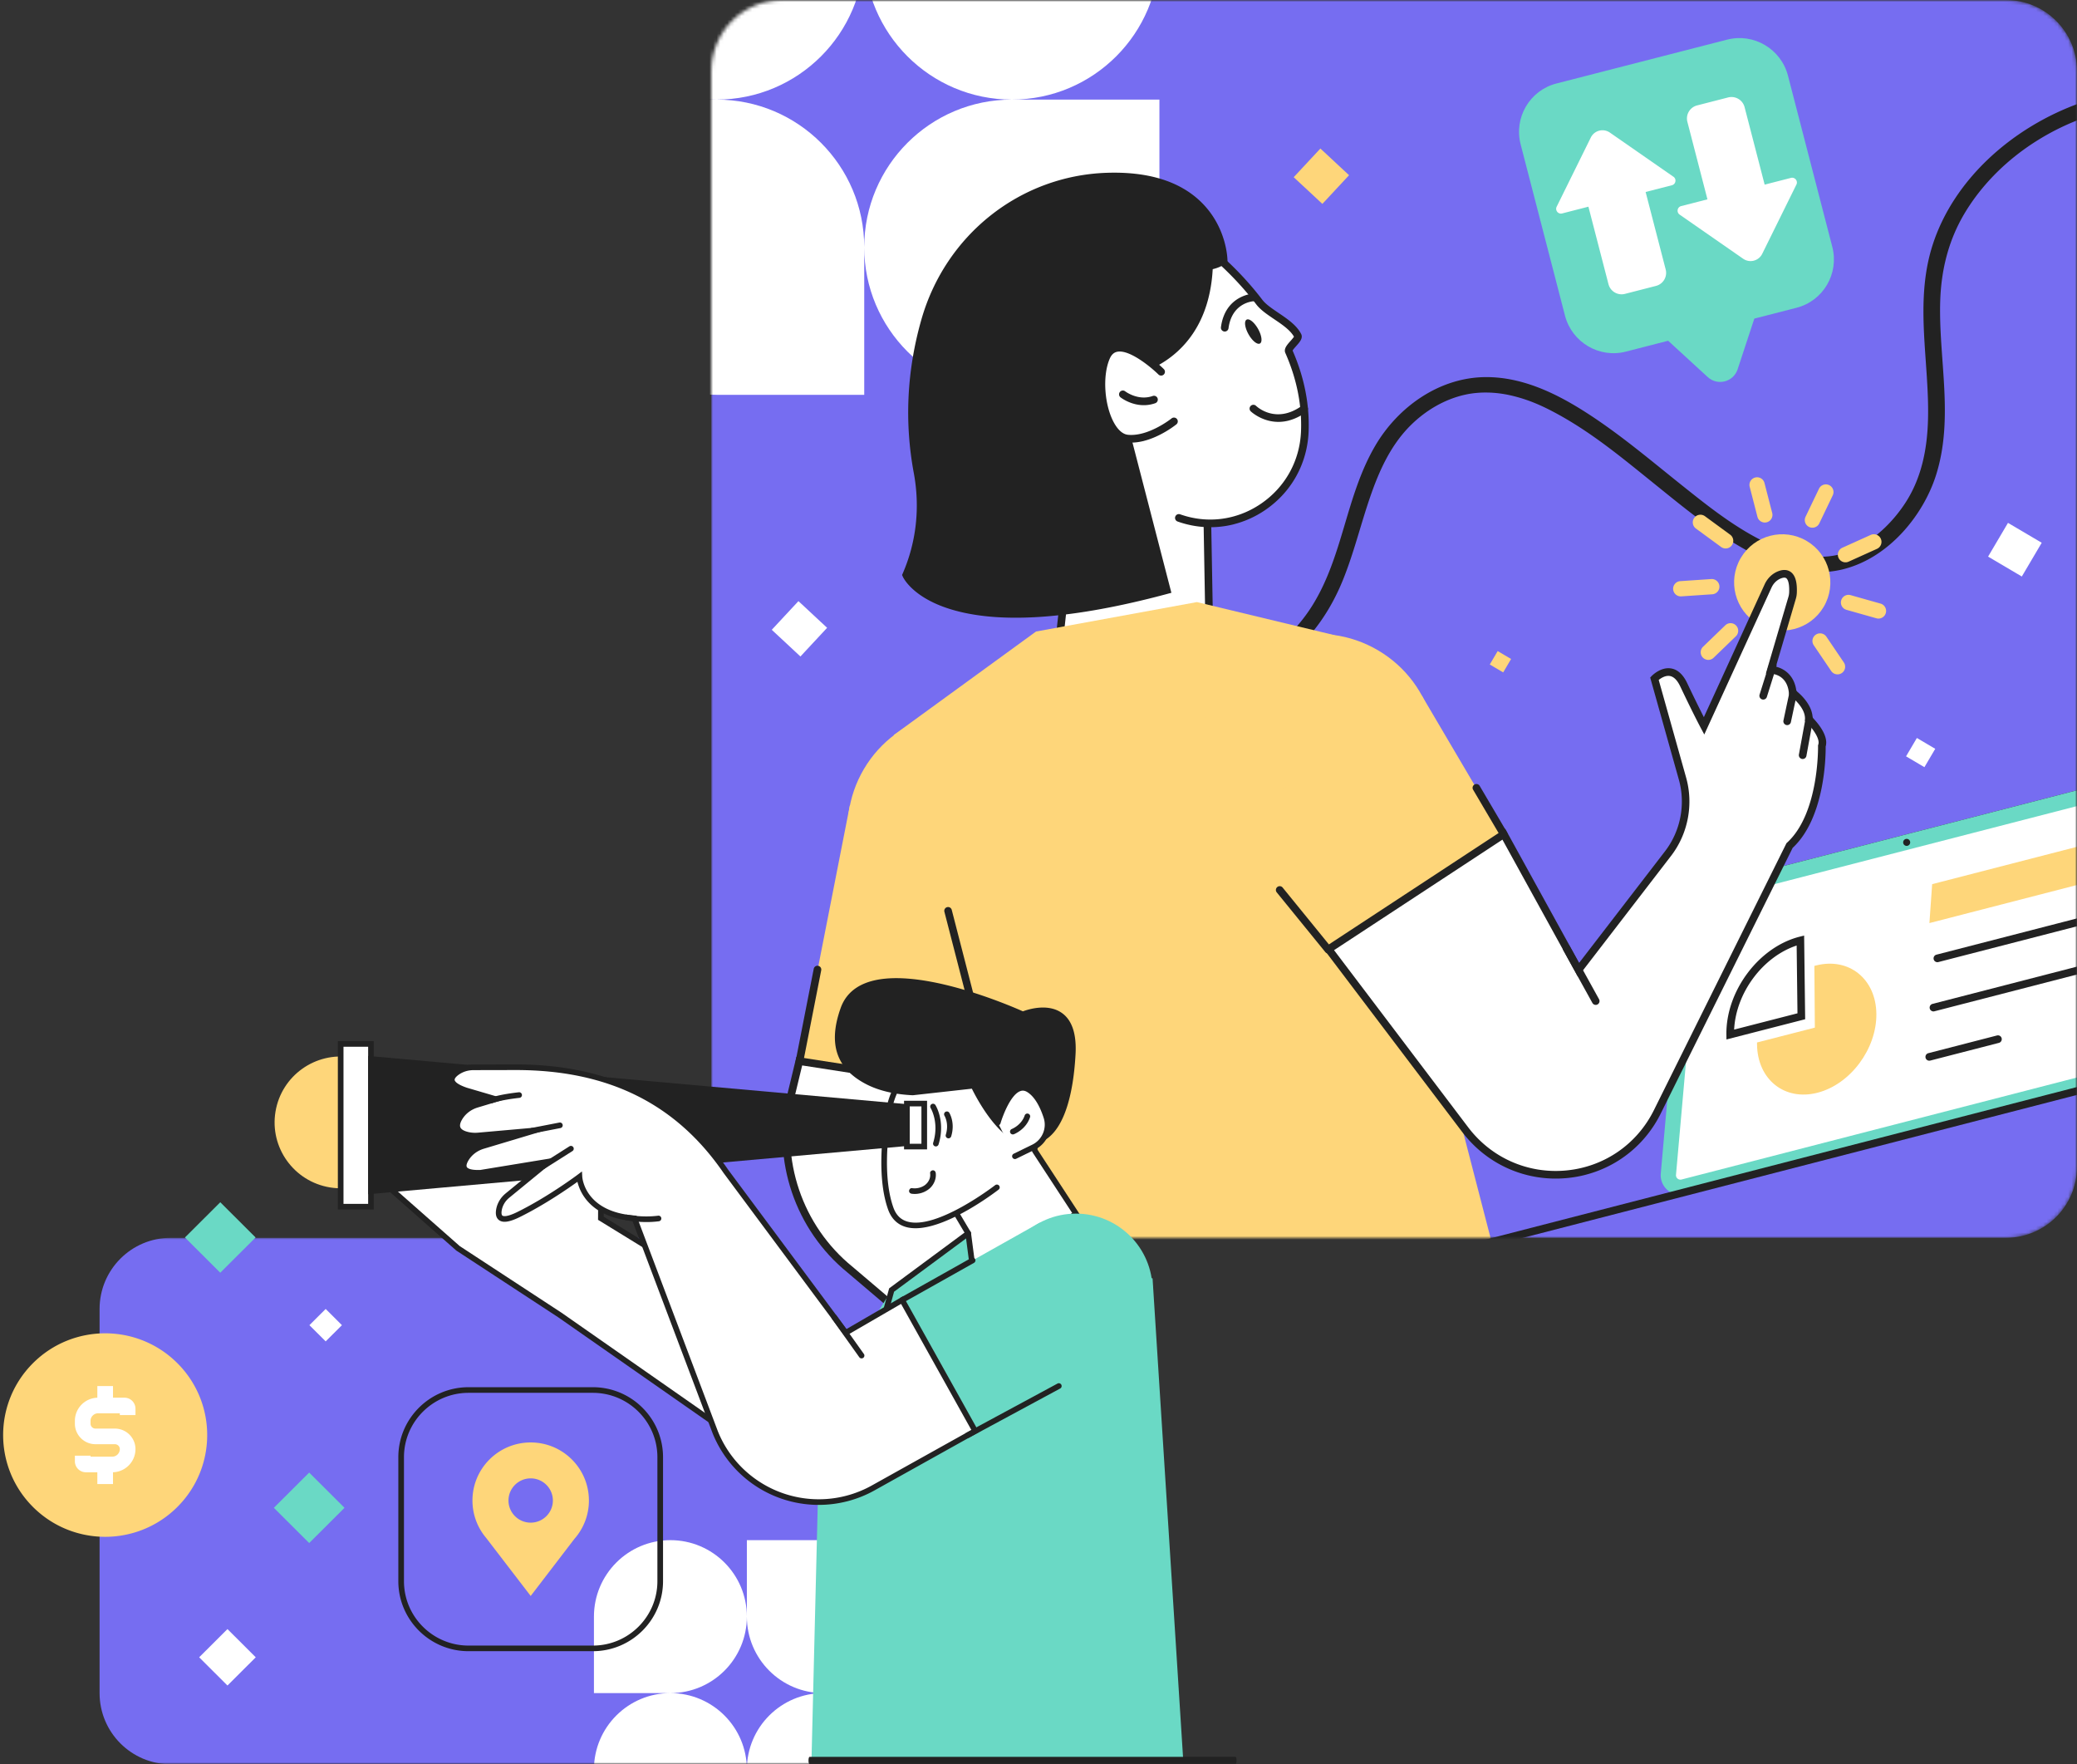 <svg xmlns="http://www.w3.org/2000/svg" width="584" height="496" fill="none"><rect width="100%" height="100%" fill="#333333" stroke="none"/><mask id="a" width="584" height="496" x="0" y="0" maskUnits="userSpaceOnUse" style="mask-type:alpha"><path fill="#D9D9D9" d="M0 0h584v496H0z"/></mask><g mask="url(#a)"><mask id="b" width="590" height="496" x="-6" y="0" maskUnits="userSpaceOnUse" style="mask-type:alpha"><path fill="#766DF1" fill-rule="evenodd" d="M220 0c-11.046 0-20 8.954-20 20v308c0 11.046-8.954 20-20 20H14c-11.046 0-20 8.954-20 20v108c0 11.046 8.954 20 20 20h255c11.046 0 20-8.954 20-20V368c0-11.046 8.954-20 20-20h255c11.046 0 20-8.954 20-20V20c0-11.046-8.954-20-20-20H220z" clip-rule="evenodd"/></mask><g mask="url(#b)"><path fill="#766DF1" fill-rule="evenodd" d="M220 0c-11.046 0-20 8.954-20 20v308c0 11.046-8.954 20-20 20H48c-11.046 0-20 8.954-20 20v108c0 11.046 8.954 20 20 20h221c11.046 0 20-8.954 20-20V368c0-11.046 8.954-20 20-20h255c11.046 0 20-8.954 20-20V20c0-11.046-8.954-20-20-20H220z" clip-rule="evenodd"/><path fill="#fff" d="M243-13.5C243 9.42 224.42 28 201.5 28H160v-41.5c0-22.92 18.58-41.5 41.5-41.5S243-36.42 243-13.5zm0 83c0-22.92 18.58-41.5 41.5-41.5H326v41.5c0 22.92-18.58 41.5-41.5 41.5S243 92.42 243 69.5zm-83 0c0 22.92 18.58 41.5 41.5 41.5H243V69.5c0-22.92-18.58-41.5-41.5-41.5S160 46.58 160 69.5zm166-83c0-22.92-18.58-41.5-41.5-41.5H243v41.5C243 9.42 261.58 28 284.5 28S326 9.42 326-13.5z"/><path fill="#222" d="m608.747 263.867 27.336 29.417-47.03 12.774 19.694-42.191zm-302.805-57.826c19.501-3.717 40.405-8.293 55.908-21.098 7.265-5.997 12.36-13.523 15.737-21.861 3.068-7.571 4.956-15.453 7.589-23.138 2.516-7.34 5.765-14.789 11.613-20.518 4.274-4.184 9.486-7.182 15.084-8.444 4.148-.933 8.673-.779 12.865.175 4.877 1.11 8.874 2.881 13.244 5.275 9.816 5.369 18.186 12.335 26.784 19.264 8.427 6.792 16.871 13.837 26.533 19.135 7.949 4.357 17.413 7.578 26.931 5.211 12.84-3.192 22.548-15.145 26.134-26.467 5.099-16.093.671-32.7 1.177-48.934.269-8.57 2.229-16.883 6.792-24.565 4.952-8.327 12.226-15.466 20.759-20.735a68.508 68.508 0 0 1 13.183-6.336c2.807-.99 1.762-5.154-1.073-4.157-19.241 6.78-35.895 21.553-41.822 40.104-5.181 16.225-.798 32.884-1.281 49.259-.236 7.895-1.723 15.892-6.186 22.896-3.242 5.083-7.892 9.737-13.123 12.567-3.75 2.031-7.479 2.962-11.78 2.857-2.261-.056-3.662-.271-6.028-.858a38.136 38.136 0 0 1-6.036-2.048c-9.864-4.248-17.978-10.761-26.097-17.238-8.806-7.026-17.405-14.355-26.992-20.484-8.178-5.228-17.716-9.933-28.087-9.883-13.255.071-24.763 8.56-31.029 19.199-8.348 14.173-8.997 30.919-17.688 44.924-10.47 16.871-30.778 24.322-49.906 28.772-4.741 1.103-9.512 2.055-14.293 2.964-2.952.562-1.866 4.716 1.072 4.158l.016.004z"/><path fill="#FED67A" d="M512.775 170.613c3.798-6.438 1.658-14.735-4.78-18.532-6.437-3.797-14.734-1.657-18.531 4.78-3.798 6.437-1.658 14.734 4.78 18.532 6.437 3.797 14.734 1.657 18.531-4.78z"/><path fill="#fff" d="m535.933 212.639 5.163 3.045 3.045-5.162-5.162-3.045-3.046 5.162z"/><path fill="#FED67A" d="m418.886 186.815 3.772 2.225 2.225-3.772-3.772-2.225-2.225 3.772z"/><path fill="#fff" d="m558.999 156.485 9.485 5.595 5.596-9.485-9.485-5.595-5.596 9.485z"/><path fill="#FED67A" d="m363.758 49.82 8.062 7.502 7.502-8.062-8.061-7.502-7.503 8.062z"/><path fill="#fff" d="m217.001 177.062 8.061 7.502 7.503-8.062-8.062-7.502-7.502 8.062z"/><path fill="#222" d="m478.872 334.477 115.174-29.707a16.567 16.567 0 0 0 12.369-14.585l5.996-67.687c.338-3.812-3.198-6.815-6.907-5.858L490.33 246.347a16.569 16.569 0 0 0-12.368 14.585l-5.997 67.687c-.338 3.812 3.199 6.815 6.907 5.858z"/><path fill="#6AD9C5" d="m473.878 335.765 115.174-29.707a16.568 16.568 0 0 0 12.369-14.585l5.996-67.688c.338-3.811-3.199-6.814-6.907-5.858l-115.174 29.708a16.567 16.567 0 0 0-12.369 14.585l-5.996 67.687c-.338 3.812 3.199 6.815 6.907 5.858z"/><path fill="#fff" d="M472.807 331.608a1.231 1.231 0 0 1-1.121-.256 1.225 1.225 0 0 1-.438-1.062l5.996-67.688a12.3 12.3 0 0 1 9.167-10.806l115.174-29.707c.544-.141.935.1 1.121.256.187.156.485.505.438 1.062l-5.996 67.687a12.304 12.304 0 0 1-9.167 10.807l-115.174 29.707zM339.269 134.67l.83 46.571-43.593 11.199 7.261-66.51 35.502 8.74z"/><path fill="#222" d="m341.186 182.073-45.918 11.796 7.561-69.27 37.497 9.227.86 48.247zm-43.447 8.941 41.273-10.603-.799-44.897-33.515-8.247-6.959 63.747z"/><path fill="#FED67A" d="M300.052 249.957c9.273-15.736 3.998-36.046-11.782-45.365-15.781-9.318-36.091-4.115-45.365 11.621-9.274 15.736-3.999 36.047 11.782 45.365 15.78 9.318 36.091 4.115 45.365-11.621z"/><path fill="#FED67A" d="m238.976 226.339-14.13 72.055 62.712 9.727 15.791-66.222-64.373-15.56z"/><path fill="#fff" d="m287.437 308.056-4.36 22.241 32.113 45.202-41.733 10.721-34.435-29.25c-14.519-11.776-20.986-30.868-16.603-49.018l2.321-9.616 62.698 9.724-.001-.004z"/><path fill="#222" d="m316.966 376.149-43.779 11.247-34.861-29.612c-14.75-11.966-21.41-31.634-16.952-50.092l2.556-10.573 64.773 10.048-4.484 22.886 32.747 46.096zm-43.243 8.889 39.691-10.196-31.478-44.305 4.234-21.597-60.618-9.402-2.09 8.661c-4.263 17.658 2.109 36.468 16.232 47.928l34.032 28.906-.003.005z"/><path fill="#FED67A" d="m251.294 206.653 40.015-29.108 45.238-8.276 38.676 9.298 44.223 170.782-120.578 30.979-47.574-173.675z"/><path fill="#FED67A" d="M399.294 228.218c9.274-15.736 3.999-36.047-11.782-45.365-15.781-9.318-36.091-4.115-45.365 11.621-9.274 15.736-3.999 36.047 11.782 45.365 15.781 9.318 36.091 4.115 45.365-11.621z"/><path fill="#FED67A" d="m399.817 195.612 22.997 39.04-49.287 32.344-28.364-34.85 54.654-36.534z"/><path fill="#fff" d="m422.836 234.525 21.01 38.148 25.163-32.693a23.962 23.962 0 0 0 4.065-21.096l-7.887-28.093s4.969-5.161 8.241 1.729c3.674 7.741 5.711 11.556 5.711 11.556l18.001-39.334c.642-1.403 1.768-2.559 3.202-3.127 1.847-.732 4.012-.476 3.802 4.955a6.275 6.275 0 0 1-.252 1.522l-5.956 20.241s5.58.054 6.135 6.487c0 0 4.709 3.378 4.514 7.397 0 0 4.749 4.486 3.671 7.489 0 0 .439 19.358-9.073 28.004l-37.196 74.89c-10.541 21.223-39.697 23.895-54.041 4.957l-38.39-50.694 49.275-32.337.005-.001z"/><path fill="#222" d="M445.763 330.299a33.26 33.26 0 0 1-5.264.909c-11.449 1.049-22.44-3.813-29.399-13.006l-39.083-51.613 51.2-33.605 20.784 37.731 24.165-31.397c4.376-5.689 5.83-13.22 3.881-20.148l-8.053-28.684.426-.443c.101-.106 2.544-2.603 5.45-2.119 1.851.306 3.372 1.7 4.53 4.138a393.046 393.046 0 0 0 4.682 9.565l17.088-37.337c.786-1.716 2.127-3.019 3.781-3.675 1.747-.693 2.892-.29 3.539.174 1.282.914 1.85 2.819 1.735 5.828a7.023 7.023 0 0 1-.296 1.781l-5.6 19.031c2.257.526 5.195 2.347 5.764 6.819 1.163.935 4.448 3.892 4.569 7.52 1.182 1.197 4.585 4.985 3.67 8.102.022 2.139-.059 19.93-9.278 28.496l-37.105 74.711c-4.314 8.683-12.02 14.863-21.187 17.218l.001.004zm-70.656-63.163 37.695 49.776c6.509 8.598 16.789 13.141 27.493 12.159 10.705-.983 19.952-7.319 24.736-16.953l37.283-75.068.151-.136c9.047-8.221 8.727-26.996 8.722-27.186l-.002-.199.066-.186c.636-1.77-2.013-5.038-3.396-6.343l-.363-.342.023-.494c.166-3.377-4.023-6.439-4.066-6.468l-.402-.288-.044-.495c-.453-5.252-4.606-5.49-5.077-5.498l-1.407-.029.389-1.352 5.956-20.242c.123-.413.19-.839.206-1.256.116-2.987-.541-3.782-.829-3.987-.391-.278-1.034-.112-1.509.072-1.14.453-2.072 1.367-2.626 2.579l-18.9 41.297-1.022-1.909c-.019-.039-2.096-3.924-5.737-11.603-.836-1.761-1.818-2.747-2.929-2.933-1.25-.211-2.489.595-3.127 1.106l7.704 27.442c2.127 7.579.542 15.819-4.245 22.039l-26.16 33.988-21.244-38.568-47.348 31.075.009.002z"/><path fill="#222" d="M496.041 196.646a1.076 1.076 0 0 1-1.289-1.369l2.674-8.512a1.07 1.07 0 0 1 1.346-.697c.564.179.88.782.7 1.352l-2.673 8.512c-.114.366-.41.624-.754.713l-.004.001zm6.738 7.178a1.064 1.064 0 0 1-.493.012 1.083 1.083 0 0 1-.826-1.275l1.703-8c.125-.578.693-.95 1.27-.823.577.127.946.698.825 1.275l-1.703 7.999a1.065 1.065 0 0 1-.781.813l.005-.001zm4.351 9.528a1.109 1.109 0 0 1-.46.017 1.076 1.076 0 0 1-.86-1.253l1.855-10.146a1.067 1.067 0 0 1 1.247-.857c.581.108.966.67.86 1.252l-1.855 10.146a1.07 1.07 0 0 1-.786.845l-.001-.004zm-58.188 69.134a1.076 1.076 0 0 1-1.206-.524l-8.193-14.832a1.076 1.076 0 0 1 .418-1.46 1.075 1.075 0 0 1 1.458.423l8.193 14.832a1.078 1.078 0 0 1-.67 1.561z"/><path fill="#fff" d="M364.897 94.379c-2.01-3.932-8.366-6.241-10.807-9.445-3.467-4.551-7.114-8.325-10.2-11.185-4.758-4.406-10.758-7.269-17.173-8.129-55.81-7.475-22.843 60.327-22.843 60.327l27.595 19.661c16.921 6.009 34.719-6.367 35.418-24.316.318-8.241-1.547-15.801-4.495-22.484-.471-1.068 3.032-3.402 2.51-4.426l-.005-.004z"/><path fill="#222" d="M347.016 147.372c-5.179 1.33-10.674 1.104-15.904-.753a1.076 1.076 0 0 1-.656-1.372 1.07 1.07 0 0 1 1.367-.653c7.648 2.714 15.906 1.649 22.661-2.932 6.88-4.662 11.007-12.105 11.329-20.418.283-7.335-1.197-14.741-4.407-22.009-.515-1.168.483-2.29 1.45-3.373.309-.346.799-.898.975-1.21-1.06-1.871-3.358-3.43-5.585-4.935-1.97-1.336-3.837-2.596-5.011-4.137-2.939-3.862-6.331-7.576-10.076-11.048-4.648-4.306-10.383-7.02-16.583-7.85-13.334-1.786-22.519.676-27.297 7.319-11.479 15.96 5.385 51.117 5.557 51.473a1.077 1.077 0 0 1-.491 1.436 1.08 1.08 0 0 1-1.435-.497c-.722-1.489-17.596-36.666-5.372-53.665 5.276-7.335 15.137-10.09 29.315-8.193 6.645.89 12.784 3.796 17.758 8.405 3.838 3.555 7.312 7.364 10.324 11.322.959 1.258 2.683 2.427 4.502 3.66 2.534 1.715 5.153 3.488 6.41 5.948.599 1.17-.413 2.304-1.394 3.404-.325.367-.85.955-1.01 1.262 3.287 7.511 4.801 15.17 4.504 22.775-.348 8.998-4.82 17.059-12.269 22.106a27.66 27.66 0 0 1-8.668 3.927l.006.008z"/><path fill="#222" d="M344.057 73.201s-.211-24.68-32.925-23.539c-23.956.836-44.427 17.371-51.024 40.448-3.365 11.777-5.155 26.355-2.118 42.695 1.809 9.738.763 19.787-3.185 28.851 0 0 9.347 21.409 73.251 4.247l-15.628-60.344s26.368-.807 27.52-30.787c0 0 2.087-.199 4.109-1.57z"/><path fill="#222" d="M325.367 167.721c-25.26 6.489-44.832 7.673-58.211 3.518-10.674-3.314-13.227-8.918-13.329-9.158l-.187-.432.185-.429c3.83-8.803 4.906-18.562 3.113-28.224-2.669-14.357-1.947-28.887 2.141-43.19 6.805-23.81 27.707-40.371 52.014-41.221 11.571-.402 20.477 2.31 26.475 8.067 7.399 7.099 7.558 16.16 7.564 16.54l.006.57-.474.323a10.958 10.958 0 0 1-3.68 1.589c-.852 15.394-8.418 22.985-14.68 26.653-5.162 3.027-10.198 3.925-12.516 4.188l15.576 60.144-1.022.276c-.997.27-1.992.53-2.972.781l-.003.005zm-69.368-6.123c.76 1.221 3.782 5.182 12.122 7.692 9.016 2.71 26.13 4.205 56.802-3.674.606-.156 1.217-.313 1.829-.479l-15.698-60.615 1.339-.042c.062-.002 6.469-.254 12.897-4.05 8.556-5.053 13.13-13.7 13.589-25.707l.036-.938.929-.087s1.52-.164 3.104-1.077c-.172-2.03-1.169-8.975-6.89-14.449-5.562-5.32-13.936-7.825-24.888-7.445-23.377.816-43.484 16.756-50.035 39.67-3.994 13.981-4.7 28.179-2.095 42.205 1.84 9.908.789 19.918-3.043 28.988l.002.008zm-30.947 137.871a1.08 1.08 0 0 1-1.32-1.254l5.068-25.841c.115-.58.676-.96 1.259-.843.579.117.96.681.845 1.265l-5.068 25.841a1.06 1.06 0 0 1-.78.831l-.004.001zm73.691 81.269c-.57.147-1.153-.2-1.301-.773l-31.898-123.621a1.07 1.07 0 0 1 .764-1.306 1.07 1.07 0 0 1 1.301.773l31.898 123.621a1.07 1.07 0 0 1-.764 1.306z"/><path fill="#fff" d="M326.483 104.526s-11.965-11.804-15.377-4.229c-3.412 7.569-.324 22.4 5.96 23.013 6.285.618 13.03-4.834 13.03-4.834l-3.613-13.95z"/><path fill="#222" d="M321.683 123.949c-1.523.391-3.128.586-4.721.431-2.093-.203-3.976-1.664-5.457-4.217-3.211-5.549-3.845-14.849-1.379-20.316.769-1.712 2.043-2.776 3.66-3.076 5.209-.96 12.618 6.168 13.445 6.986a1.072 1.072 0 1 1-1.502 1.531c-2.032-1.999-8.061-7.046-11.55-6.403-.929.172-1.617.78-2.102 1.849-2.178 4.834-1.577 13.411 1.283 18.353.778 1.345 2.069 2.98 3.804 3.151 5.762.565 12.191-4.553 12.253-4.604a1.073 1.073 0 0 1 1.507.163 1.073 1.073 0 0 1-.158 1.51c-.22.176-4.246 3.394-9.084 4.637l.001.005z"/><path fill="#222" d="M323.99 113.613c-4.847 1.245-8.75-1.764-8.927-1.901a1.072 1.072 0 1 1 1.321-1.69c.045.037 3.665 2.777 7.768 1.292a1.078 1.078 0 0 1 .737 2.023c-.3.108-.6.199-.895.274l-.004.002zm49.745 154.412a1.069 1.069 0 0 1-1.099-.365l-13.644-16.769a1.074 1.074 0 0 1 .153-1.512 1.07 1.07 0 0 1 1.509.158l13.645 16.768a1.075 1.075 0 0 1-.56 1.719l-.004.001zm49.377-32.394a1.068 1.068 0 0 1-1.19-.497l-7.693-13.063a1.07 1.07 0 1 1 1.842-1.085l7.692 13.062a1.07 1.07 0 0 1-.651 1.583zm-60.771-117.393c-6.248 1.606-10.609-2.54-10.663-2.593a1.074 1.074 0 0 1-.021-1.52 1.071 1.071 0 0 1 1.515-.02c.23.221 5.608 5.249 12.927-.06a1.077 1.077 0 0 1 1.262 1.743c-1.764 1.28-3.45 2.042-5.017 2.445l-.003.005zm-17.709-25.062a1.078 1.078 0 0 1-1.332-1.19c1.211-9.062 9.072-9.443 9.151-9.445a1.081 1.081 0 0 1 1.114 1.037 1.068 1.068 0 0 1-1.027 1.112c-.258.013-6.143.362-7.111 7.588a1.069 1.069 0 0 1-.795.898zm9.64 3.394c.741-.416.5-2.252-.538-4.103-1.039-1.85-2.481-3.014-3.222-2.599-.741.415-.5 2.252.538 4.102 1.038 1.85 2.48 3.014 3.222 2.6zm153.295 189.98-22.132 5.686-.019-1.372c-.148-12.22 9.061-24.556 20.535-27.504l1.324-.34.288 23.531.004-.001zm-19.976 2.912 17.813-4.577-.231-19.056c-9.526 3.149-17.07 13.282-17.578 23.632l-.004.001z"/><path fill="#FED67A" d="m510.291 288.91-.134-17.358.515-.133c9.207-2.316 16.796 3.785 16.915 13.598.119 9.862-7.309 19.821-16.558 22.197-9.25 2.376-16.876-3.715-16.995-13.577l-.006-.554 16.262-4.177.001.004z"/><path fill="#6AD9C5" d="m485.617 11.146-47.989 12.328c-7.504 1.928-12.009 9.593-10.06 17.119l12.463 48.125c1.949 7.525 9.614 12.064 17.119 10.136l11.891-3.055 11.13 10.211c2.77 2.542 7.225 1.384 8.401-2.176l4.7-14.26 11.867-3.048c7.504-1.928 12.009-9.593 10.06-17.118l-12.464-48.126c-1.948-7.525-9.613-12.064-17.118-10.136z"/><path fill="#fff" d="m470.515 49.68-17.848-12.398a3.654 3.654 0 0 0-5.37 1.38l-9.6 19.45c-.509 1.027.427 2.18 1.535 1.895l7.391-1.898 5.639 21.775a3.807 3.807 0 0 0 4.627 2.74l8.74-2.246a3.789 3.789 0 0 0 2.719-4.627l-5.639-21.775 7.391-1.899c1.108-.284 1.367-1.745.423-2.399l-.008.002zm34.579 2.23-9.601 19.449a3.654 3.654 0 0 1-5.37 1.38L472.276 60.34c-.944-.654-.685-2.115.423-2.4l7.391-1.898-5.639-21.776a3.789 3.789 0 0 1 2.719-4.626l8.74-2.246a3.807 3.807 0 0 1 4.627 2.74l5.639 21.775 7.391-1.899c1.108-.284 2.044.869 1.535 1.896l-.008.002z"/><path fill="#FED67A" d="M496.759 146.837a2.148 2.148 0 0 1-2.615-1.543l-2.184-8.468a2.147 2.147 0 0 1 4.157-1.073l2.185 8.469a2.148 2.148 0 0 1-1.543 2.615zm13.385 1.456a2.159 2.159 0 0 1-1.464-.142 2.152 2.152 0 0 1-1.009-2.865l3.782-7.888a2.15 2.15 0 0 1 2.862-1.009 2.154 2.154 0 0 1 1.009 2.866l-3.783 7.888a2.147 2.147 0 0 1-1.401 1.151l.004-.001zm9.3 9.732a2.147 2.147 0 0 1-1.418-4.037l7.97-3.599a2.146 2.146 0 1 1 1.767 3.912l-7.97 3.599a2.168 2.168 0 0 1-.35.121l.001.004zm9.267 15.816a2.13 2.13 0 0 1-1.117-.014l-8.417-2.378a2.146 2.146 0 1 1 1.169-4.132l8.417 2.378a2.147 2.147 0 0 1-.048 4.145l-.004.001zm-11.51 15.684a2.147 2.147 0 0 1-2.314-.875l-4.904-7.239a2.146 2.146 0 1 1 3.556-2.407l4.904 7.239a2.148 2.148 0 0 1-1.242 3.282zm-36.325-4.069a2.146 2.146 0 0 1-2.029-3.622l6.295-6.071a2.146 2.146 0 0 1 2.978 3.089l-6.295 6.071a2.143 2.143 0 0 1-.953.534l.004-.001zm.977-18.44a2.05 2.05 0 0 1-.393.061l-8.725.588a2.151 2.151 0 0 1-2.288-1.995 2.155 2.155 0 0 1 1.995-2.288l8.725-.588a2.151 2.151 0 0 1 2.288 1.995 2.148 2.148 0 0 1-1.603 2.223l.001.004zm3.89-12.886a2.136 2.136 0 0 1-1.805-.346l-7.057-5.168a2.148 2.148 0 1 1 2.538-3.465l7.057 5.167a2.147 2.147 0 0 1-.733 3.812z"/><path fill="#222" d="M537.063 236.581a.986.986 0 1 1-1.91.493.986.986 0 0 1 1.91-.493z"/><path fill="#FED67A" d="m586.973 248.044-44.47 11.471.769-10.942 44.47-11.47-.769 10.941z"/><path fill="#222" d="m586.614 259.745-41.556 10.719a1.074 1.074 0 1 1-.536-2.078l41.556-10.719a1.074 1.074 0 1 1 .536 2.078zm-1.179 13.859-41.557 10.719a1.074 1.074 0 0 1-.536-2.079l41.557-10.719a1.074 1.074 0 0 1 .536 2.079zm-23.341 19.575-19.394 5.002a1.074 1.074 0 0 1-.536-2.079l19.394-5.002a1.075 1.075 0 0 1 .536 2.079zm81.199-.646L235.066 397.828a1.074 1.074 0 1 1-.536-2.079l408.227-105.295a1.074 1.074 0 0 1 .536 2.079z"/><path fill="#fff" d="M210 454.5c0 11.874-9.626 21.5-21.5 21.5H167v-21.5c0-11.874 9.626-21.5 21.5-21.5s21.5 9.626 21.5 21.5zm0 43c0-11.874 9.626-21.5 21.5-21.5H253v21.5c0 11.874-9.626 21.5-21.5 21.5s-21.5-9.626-21.5-21.5zm-43 0c0 11.874 9.626 21.5 21.5 21.5H210v-21.5c0-11.874-9.626-21.5-21.5-21.5s-21.5 9.626-21.5 21.5zm86-43c0-11.874-9.626-21.5-21.5-21.5H210v21.5c0 11.874 9.626 21.5 21.5 21.5s21.5-9.626 21.5-21.5z"/></g><path fill="#fff" d="m87 372.559 4.572 4.559 4.572-4.559L91.572 368 87 372.559zm-31 93.375 7.957 7.934 7.956-7.934L63.957 458l-7.956 7.934z"/><path fill="#6AD9C5" d="m52 347.907 9.935 9.907 9.936-9.907L61.936 338 52 347.907zm25 76 9.936 9.907 9.935-9.907L86.936 414 77 423.907z"/><path fill="#FED67A" d="M114.116 318.573c1.674-10.093-5.174-19.629-15.297-21.298-10.122-1.669-19.684 5.16-21.358 15.254-1.674 10.093 5.174 19.629 15.297 21.298 10.122 1.669 19.685-5.16 21.358-15.254z"/><path fill="#fff" d="m195.925 359.089-26.979-16.58s.644-31.391-4.558-27.649c-5.201 3.739-5.591 17.759-5.591 17.759l-20.073-14.807-29.892 15.56 19.94 17.579 27.86 18.24 47.801 33.331-8.501-43.43-.007-.003z"/><path fill="#222" d="m205.584 404.289-48.609-33.932-28.685-18.78-.041-.038-20.802-18.338 31.354-16.318 19.287 14.226c.263-3.796 1.372-13.68 5.841-16.894.954-.686 1.743-.449 2.13-.246 1.189.622 2.843 2.888 3.474 15.322.288 5.651.238 11.189.215 12.778l26.891 16.527 8.945 45.693zm-76.33-53.97 28.612 18.729 45.413 31.701-8.06-41.17-27.071-16.637.009-.452c0-.063.127-6.52-.209-13.126-.612-12.032-2.168-13.755-2.628-13.995-.053-.029-.164-.086-.465.129-4.825 3.468-5.259 17.004-5.262 17.14l-.041 1.514-20.897-15.414-28.434 14.798 19.033 16.779v.004z"/><path fill="#6AD9C5" d="m324.072 359.409 8.644 135.801H228.164l2.453-100.264 20.083-32.269 21.54-15.927 51.832 12.659z"/><path fill="#fff" d="m272.239 346.75-13.671-23.047 27.649-7.456 16.313 24.95-28.329 20.522-1.962-14.969z"/><path fill="#222" d="m273.588 363.141-2.111-16.128-14.118-23.803 29.211-7.876 17.04 26.062-30.019 21.745h-.003zm-13.804-38.945 13.22 22.292.023.161 1.787 13.651 26.644-19.299-15.585-23.84-26.089 7.035z"/><path fill="#fff" d="M259.698 297.315c-5.227 3.468-8.793 8.929-9.81 15.105-1.293 7.86-2.311 19.185.532 27.27 4.783 13.612 29.873-5.87 29.873-5.87l10.565-10.562s5.467-30.326-7.519-33.392c-7.578-1.789-17.058 3.082-23.641 7.449z"/><path fill="#222" d="M257.415 345.306c-.973 0-1.895-.114-2.754-.367-2.393-.701-4.07-2.38-4.986-4.99-2.881-8.199-1.898-19.568-.564-27.659 1.043-6.346 4.745-12.045 10.152-15.632 6.739-4.472 16.416-9.412 24.263-7.56 13.56 3.202 8.343 33.034 8.114 34.302a.794.794 0 0 1-.919.638.789.789 0 0 1-.64-.916c.054-.297 5.189-29.625-6.919-32.485-7.29-1.722-16.542 3.041-23.018 7.339-5.042 3.347-8.494 8.66-9.467 14.574-1.303 7.911-2.273 18.998.498 26.88.748 2.131 2.038 3.439 3.936 3.995 8.27 2.425 24.536-10.101 24.701-10.227a.793.793 0 0 1 1.112.139c.27.344.206.84-.139 1.109-.628.487-14.105 10.86-23.366 10.863l-.004-.003zm-8.818 25.803a.79.79 0 0 1-.763-.999l2.174-7.904 21.759-16.091a.792.792 0 1 1 .945 1.271l-21.319 15.765-2.028 7.377a.793.793 0 0 1-.764.581h-.004z"/><path fill="#fff" d="M104.303 293.494h-8.514v45.756h8.514v-45.756z"/><path fill="#222" d="M105.096 340.037H94.998v-47.333h10.098v47.336-.003zm-8.513-1.58h6.929v-44.173h-6.93v44.176-.003z"/><path fill="#fff" d="M259.876 310.261h-4.888v12.09h4.888v-12.09z"/><path fill="#222" d="M260.668 323.141h-6.473v-13.67h6.473v13.67zm-4.888-1.581h3.303v-10.509h-3.303v10.509z"/><path fill="#222" d="m104.303 334.879 150.684-13.489v-10.168l-150.684-13.489v37.146z"/><path fill="#222" d="M103.512 335.745V296.87l.862.076 151.407 13.555v11.616l-.723.066-151.546 13.565v-.003zm1.585-37.15v35.421l149.099-13.347v-8.726l-149.099-13.348z"/><path fill="#6AD9C5" d="M302.531 384.156c11.896 0 21.54-9.617 21.54-21.479 0-11.863-9.644-21.48-21.54-21.48-11.897 0-21.541 9.617-21.541 21.48 0 11.862 9.644 21.479 21.541 21.479z"/><path fill="#6AD9C5" d="m292.362 343.738-38.71 21.752 20.549 36.833 38.139-20.522-19.978-38.063z"/><path fill="#fff" d="m253.653 365.49-15.844 9.194-33.702-45.355c-14.083-20.55-34.283-29.34-59.246-29.286l-11.718.025c-1.632.004-3.242.468-4.577 1.404-1.832 1.28-3.017 3.249 2.517 5.104l8.31 2.44-5.299 1.596c-2.048.616-3.832 1.947-4.897 3.799-1.018 1.77-1.217 3.79 2.26 4.615a9.49 9.49 0 0 0 3.043.199l15.933-1.413-14.618 4.384c-2.013.603-3.765 1.902-4.83 3.71-1.129 1.922-1.189 4.008 4.139 3.806l19.236-3.161-11.677 9.567c-1.277 1.046-2.171 2.513-2.418 4.144-.295 1.947.437 3.704 5.525 1.198 8.846-4.359 17.131-10.598 17.131-10.598s.587 10.556 15.468 11.663l22.703 60.117c7.027 17.523 27.905 24.893 44.422 15.68l28.678-15.996-20.548-36.83.009-.006z"/><path fill="#222" d="M230.212 423.088c-3.617 0-7.243-.607-10.726-1.836a32.109 32.109 0 0 1-19.122-18.316l-22.533-59.665c-7.654-.693-11.505-3.916-13.394-6.53a12.77 12.77 0 0 1-2.076-4.485c-2.517 1.811-9.227 6.466-16.216 9.911-2.853 1.407-4.7 1.685-5.813.876-.767-.559-1.052-1.536-.846-2.898.272-1.786 1.23-3.433 2.697-4.634l9.398-7.699-16.374 2.69h-.051c-2.833.11-4.551-.402-5.252-1.568-.542-.901-.409-2.054.4-3.426 1.144-1.944 3.02-3.388 5.283-4.068l7.189-2.155-8.203.727a10.335 10.335 0 0 1-3.296-.218c-1.722-.411-2.828-1.154-3.287-2.213-.435-1.005-.26-2.206.523-3.565 1.144-1.991 3.046-3.467 5.353-4.162l2.758-.829-5.763-1.69c-2.9-.974-4.393-2.105-4.592-3.471-.152-1.055.466-2.079 1.841-3.04 1.442-1.009 3.182-1.543 5.03-1.546l11.718-.025c12.853-.022 24.304 2.326 34.048 6.994 10.218 4.899 18.916 12.513 25.854 22.636l33.261 44.761 15.927-9.245 21.325 38.224-29.369 16.382a32.217 32.217 0 0 1-15.696 4.08l.004.003zm-66.577-93.753.082 1.48c.025.401.77 9.88 14.735 10.919l.504.038 22.882 60.589c3.258 8.126 9.885 14.472 18.174 17.399a30.647 30.647 0 0 0 25.119-2.13l27.99-15.61-19.768-35.44-15.76 9.144L203.47 329.8c-13.363-19.498-32.457-28.967-58.38-28.967h-.225l-11.718.025c-1.522 0-2.948.44-4.124 1.258-.808.566-1.239 1.119-1.182 1.521.035.249.396 1.147 3.499 2.187l10.834 3.179-7.845 2.361c-1.921.579-3.496 1.799-4.438 3.436-.358.623-.725 1.501-.44 2.152.311.718 1.366 1.103 2.2 1.302a8.706 8.706 0 0 0 2.789.181l23.664-2.096-22.051 6.612c-1.879.563-3.433 1.754-4.374 3.353-.276.471-.697 1.331-.406 1.815.168.278.869.904 3.782.802l22.098-3.628-13.959 11.435c-1.166.955-1.924 2.25-2.136 3.651-.108.704-.029 1.207.212 1.384.2.145 1.094.502 4.178-1.015 8.675-4.276 16.925-10.458 17.008-10.521l1.185-.895-.006.003z"/><path fill="#222" d="M138.172 310.173a.79.79 0 0 1-.304-1.52c.092-.038 2.279-.927 8.01-1.571a.793.793 0 0 1 .878.695.794.794 0 0 1-.698.876c-5.455.616-7.559 1.45-7.581 1.46a.78.78 0 0 1-.301.06h-.004zm11.465 8.499a.79.79 0 0 1-.149-1.565l7.787-1.511a.793.793 0 0 1 .929.626.789.789 0 0 1-.628.926l-7.787 1.511a.882.882 0 0 1-.152.016v-.003zm3.097 10.006a.788.788 0 0 1-.669-.367.788.788 0 0 1 .244-1.09l7.794-4.94a.794.794 0 0 1 1.094.243.788.788 0 0 1-.244 1.091l-7.794 4.94a.807.807 0 0 1-.425.123zm28.982 14.89c-3.185 0-5.581-.497-5.714-.525a.792.792 0 0 1-.612-.936.792.792 0 0 1 .938-.61c.041.01 4.212.873 8.729.285a.79.79 0 1 1 .203 1.568 27.605 27.605 0 0 1-3.55.221l.006-.003zm90.359 60.73a.786.786 0 0 1-.697-.414.787.787 0 0 1 .32-1.071l25.607-13.818a.792.792 0 1 1 .754 1.391l-25.607 13.818a.778.778 0 0 1-.377.094zm-18.422-38.018a.79.79 0 0 1-.39-1.479l19.829-11.142a.79.79 0 1 1 .779 1.378l-19.828 11.142a.796.796 0 0 1-.39.101zm-9.671-62.144c3.069 1.577 7.176 2.731 12.676 2.99l17.077-1.9s6.583 14.166 14.032 15.547c7.448 1.382 12.846-6.273 13.86-24.399.983-17.583-14.031-11.189-14.031-11.189s-43.835-20.041-50.457-1.574c-3.261 9.096-1.765 16.097 6.843 20.525z"/><path fill="#222" d="M289.44 321.725a9.831 9.831 0 0 1-1.819-.174c-7.021-1.302-13.062-12.842-14.358-15.478l-16.58 1.846h-.064c-5.131-.246-9.505-1.28-13.001-3.078-8.485-4.365-10.847-11.394-7.227-21.495 1.132-3.155 3.357-5.446 6.612-6.815 13.591-5.708 41.188 6.268 44.611 7.798 1.42-.535 6.967-2.336 10.929.436 2.891 2.019 4.193 5.942 3.873 11.656-.665 11.931-3.315 20.035-7.664 23.439-1.585 1.242-3.366 1.865-5.312 1.865zm-15.227-17.346.241.516c.064.139 6.498 13.811 13.458 15.104 2.2.408 4.171-.057 5.864-1.381 3.978-3.116 6.422-10.822 7.062-22.285.285-5.13-.789-8.585-3.195-10.272-3.753-2.63-9.677-.171-9.734-.149l-.323.136-.32-.145c-.298-.136-30.089-13.616-43.645-7.918-2.831 1.189-4.758 3.17-5.734 5.892-3.353 9.349-1.3 15.566 6.46 19.557 3.277 1.688 7.413 2.662 12.285 2.899l17.581-1.957v.003z"/><path fill="#fff" d="M280.551 315.618s3.597-12.417 8.703-9.266c2.46 1.517 4.013 4.763 4.964 7.718 1.068 3.322-.485 6.918-3.626 8.454l-5.214 2.548-4.827-9.45v-.004z"/><path fill="#222" d="M285.378 325.859a.8.8 0 0 1-.713-.443.785.785 0 0 1 .364-1.055l5.214-2.545c2.777-1.355 4.159-4.579 3.221-7.503-1.164-3.619-2.761-6.138-4.625-7.288-.694-.427-1.331-.506-2.006-.247-2.669 1.024-4.891 6.89-5.522 9.062a.793.793 0 0 1-1.524-.436c.253-.876 2.593-8.607 6.472-10.099 1.129-.433 2.308-.303 3.411.377 2.221 1.368 4.003 4.111 5.302 8.148 1.176 3.663-.558 7.708-4.031 9.402l-5.214 2.545a.819.819 0 0 1-.349.082z"/><path fill="#222" d="M284.786 318.934a.794.794 0 0 1-.742-.512.789.789 0 0 1 .46-1.018c.038-.016 2.694-1.068 3.613-3.802a.79.79 0 0 1 1.005-.496.79.79 0 0 1 .497 1.002c-1.169 3.467-4.415 4.725-4.554 4.775a.785.785 0 0 1-.279.051zm-28.391 16.682a6.446 6.446 0 0 0 4.862-1.378c1.28-1.05 2.051-2.766 1.854-4.425-.051-.424-.326-.79-.792-.79-.39 0-.843.363-.793.79.079.667.013 1.217-.228 1.798a3.844 3.844 0 0 1-1.16 1.508c-.45.36-1.062.641-1.655.799-.684.184-1.35.215-2.085.117-.425-.057-.793.405-.793.79 0 .474.368.734.793.791h-.003zm6.748-13.31a.792.792 0 0 1-.758-1.024c1.765-5.679-.685-9.728-.71-9.769a.79.79 0 0 1 .254-1.087.795.795 0 0 1 1.09.249c.117.187 2.868 4.672.878 11.075a.793.793 0 0 1-.758.556h.004zm3.549-2.272a.79.79 0 0 1-.757-1.024c.967-3.11-.317-5.256-.374-5.345a.792.792 0 0 1 1.344-.837c.069.113 1.73 2.819.542 6.65a.794.794 0 0 1-.758.556h.003zm-24.439 61.865a.797.797 0 0 1-.646-.332l-7.687-10.79a.79.79 0 0 1 .187-1.103.795.795 0 0 1 1.107.187l7.686 10.79a.79.79 0 0 1-.647 1.248zM347.382 496H227.635c-.168 0-.305-.465-.305-1.038 0-.572.137-1.037.305-1.037h119.747c.169 0 .306.465.306 1.037 0 .573-.137 1.038-.306 1.038zm-180.688-31.783h-34.96c-10.881 0-19.734-8.827-19.734-19.678v-34.861c0-10.85 8.853-19.678 19.734-19.678h34.96c10.881 0 19.734 8.828 19.734 19.678v34.861c0 10.851-8.853 19.678-19.734 19.678zm-34.96-72.634c-10.007 0-18.149 8.12-18.149 18.098v34.861c0 9.978 8.142 18.098 18.149 18.098h34.96c10.006 0 18.149-8.12 18.149-18.098v-34.861c0-9.978-8.143-18.098-18.149-18.098h-34.96z"/><path fill="#FED67A" d="M165.585 421.856c0-9.018-7.331-16.325-16.37-16.325-9.04 0-16.371 7.311-16.371 16.325 0 3.998 1.442 7.661 3.835 10.499l12.539 16.337 12.317-16.081a16.24 16.24 0 0 0 4.054-10.752l-.004-.003zm-16.37-6.224c3.448 0 6.24 2.788 6.24 6.224 0 3.435-2.795 6.223-6.24 6.223-3.446 0-6.241-2.788-6.241-6.223 0-3.436 2.795-6.224 6.241-6.224zm-99.359 8.052c11.203-11.172 11.203-29.285 0-40.456-11.203-11.172-29.367-11.172-40.57 0-11.204 11.171-11.204 29.284 0 40.456 11.203 11.171 29.367 11.171 40.57 0z"/><path fill="#fff" d="M31.562 413.917h-7.414a3.094 3.094 0 0 1-3.093-3.085v-1.58h4.402v.275h6.105a2.127 2.127 0 0 0 2.127-2.121c0-.762-.622-1.381-1.386-1.381H26.84c-3.188 0-5.784-2.589-5.784-5.772v-.79c0-3.593 2.928-6.514 6.529-6.514h7.414a3.094 3.094 0 0 1 3.093 3.085v1.795H33.69v-.49h-6.105a2.13 2.13 0 0 0-2.127 2.124v.79c0 .762.621 1.382 1.385 1.382h5.465c3.188 0 5.784 2.588 5.784 5.771 0 3.59-2.929 6.511-6.53 6.511z"/><path fill="#fff" d="M31.774 412.463H27.37v4.766h4.403v-4.766zm0-22.785H27.37v5.215h4.403v-5.215z"/></g></svg>